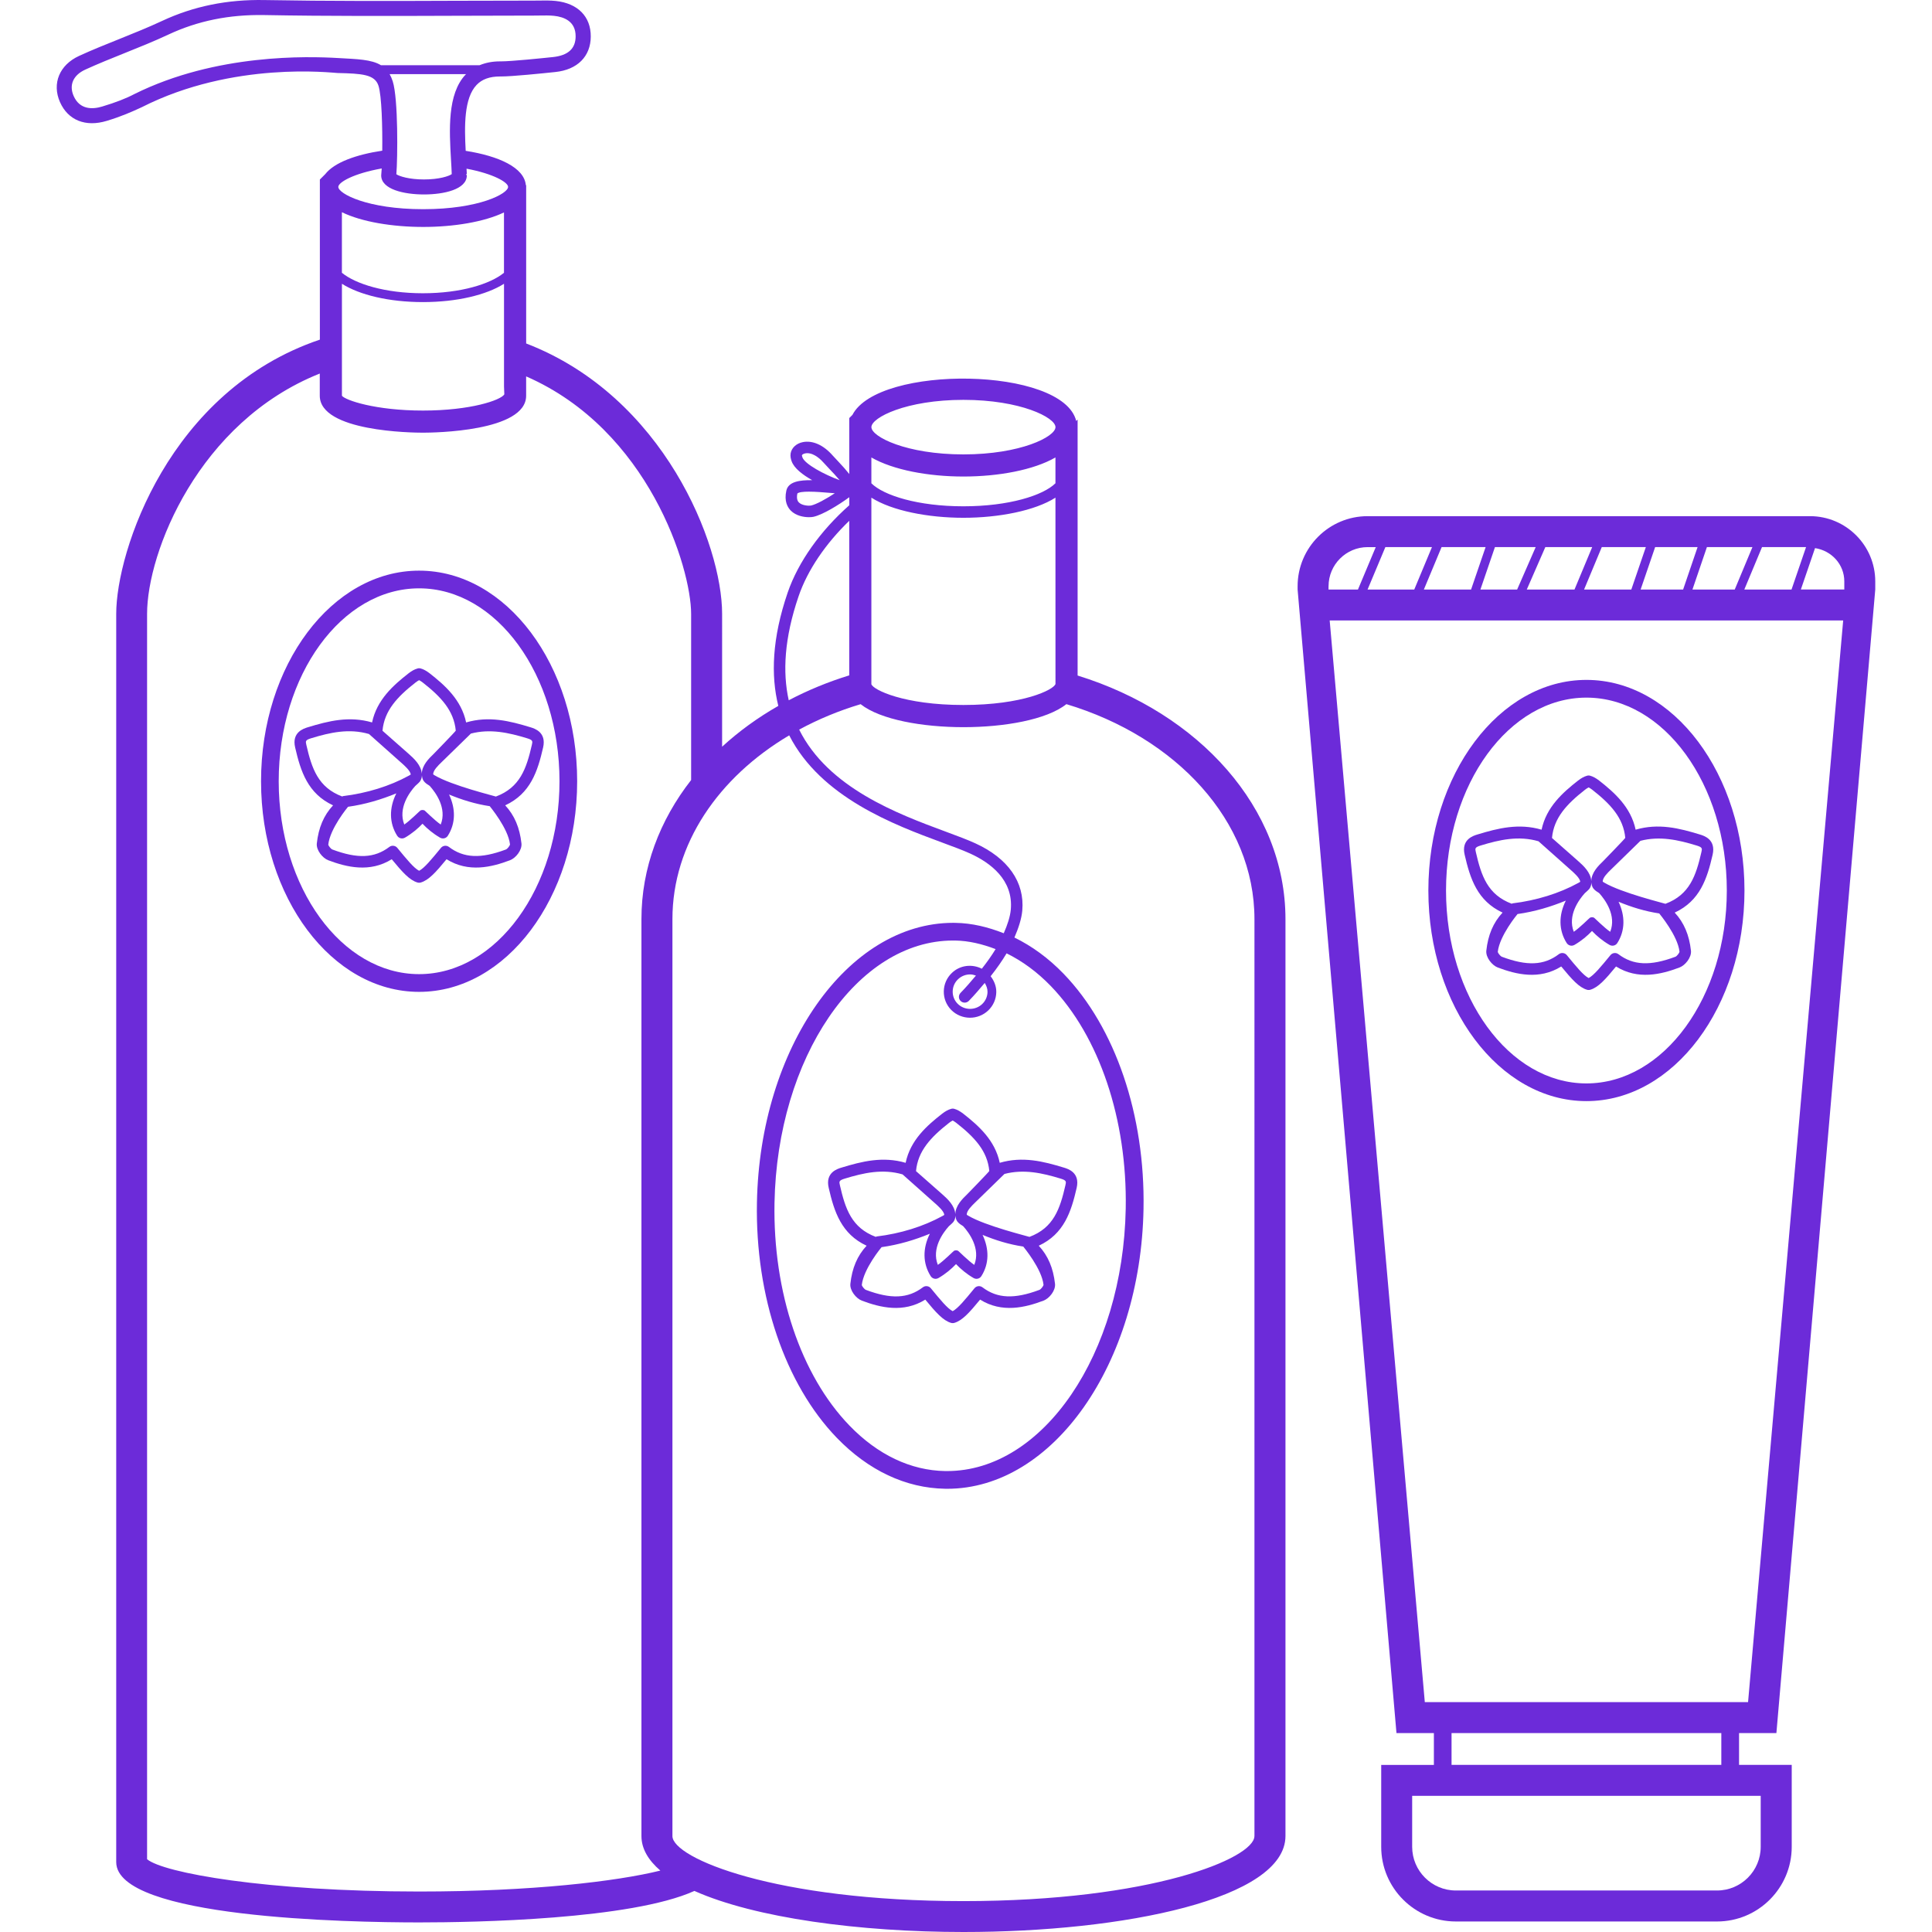 <svg fill="#6c2bd9" height="64px" width="64px" version="1.1" id="Layer_1" xmlns="http://www.w3.org/2000/svg" xmlns:xlink="http://www.w3.org/1999/xlink" viewBox="0 0 247.646 247.646" xml:space="preserve"><g id="SVGRepo_bgCarrier" stroke-width="0"></g><g id="SVGRepo_tracerCarrier" stroke-linecap="round" stroke-linejoin="round"></g><g id="SVGRepo_iconCarrier"> <g> <g> <g> <path d="M138.129,86.59V53.77c-0.06,0.068-0.092,0.092-0.176,0.196c-1.7-6.972-25.372-7.244-28.688-0.784l-0.404,0.404v7.172 c-0.396-0.496-0.868-1.032-1.44-1.636c-0.268-0.28-0.508-0.532-0.68-0.728c-1.176-1.352-2.588-1.98-3.848-1.72 c-0.824,0.168-1.428,0.736-1.548,1.436c-0.068,0.404,0.04,0.768,0.124,1.004c0.324,0.916,1.432,1.756,2.644,2.436 c-1.62-0.024-3.064,0.184-3.32,1.344c-0.296,1.344,0.152,2.14,0.584,2.568c0.652,0.652,1.636,0.832,2.32,0.832 c0.24,0,0.44-0.02,0.584-0.052c1.208-0.276,3.232-1.52,4.58-2.508v1.032c-3.668,3.244-6.536,7.232-7.896,11.192 c-2.008,5.876-2.168,10.616-1.2,14.524c-2.648,1.512-5.064,3.268-7.204,5.232V78.686c0-8.912-7.468-27.868-25.116-34.66V23.714 c-0.012,0.016-0.028,0.028-0.04,0.044c-0.192-2.292-3.492-3.76-7.712-4.424c-0.172-3.172-0.224-6.748,1.396-8.448 c0.692-0.728,1.672-1.084,2.992-1.084c0.036,0,0.076,0,0.124,0c1.496,0,5.412-0.408,6.984-0.572c2.828-0.296,4.524-2,4.536-4.548 c0.016-2.56-1.668-4.264-4.496-4.56c-0.68-0.072-1.372-0.06-2.06-0.052l-0.756,0.008c-3.288,0-6.58,0.008-9.868,0.02 c-8.084,0.032-16.424,0.056-24.64-0.092c-4.772-0.088-9.084,0.788-13.12,2.672c-1.788,0.836-3.672,1.592-5.492,2.324 c-1.732,0.692-3.464,1.388-5.156,2.164c-2.516,1.156-3.5,3.536-2.448,5.924c1.032,2.324,3.276,3.228,5.988,2.404 c1.84-0.552,3.232-1.168,4.476-1.744c11.76-5.972,24.452-4.408,25.128-4.392c3.116,0.072,4.76,0.176,5.232,1.628 c0.416,1.292,0.52,5.336,0.484,8.328c-3.344,0.504-6.136,1.5-7.312,3.012l-0.684,0.684v20.524 C21.653,50.07,14.897,70.69,14.897,78.678v160.008c0,7.172,29.728,7.732,38.836,7.732c7.188,0,27.148-0.364,35.276-4.036 c7.776,3.468,21.168,5.264,34.496,5.264c20.508,0,41.268-4.228,41.268-12.308V117.81 C164.761,103.55,153.665,91.394,138.129,86.59z M103.953,64.802c-0.236,0.048-1.132,0.02-1.544-0.392 c-0.088-0.088-0.364-0.368-0.204-1.148c0.176-0.18,0.772-0.24,1.48-0.24c0.864,0,1.88,0.084,2.464,0.136 c0.3,0.024,0.588,0.048,0.856,0.068C105.893,63.958,104.649,64.646,103.953,64.802z M102.853,58.622 c-0.064-0.176-0.064-0.248-0.06-0.268c0.008-0.056,0.156-0.184,0.392-0.232c0.096-0.02,0.196-0.032,0.292-0.032 c0.932,0,1.796,0.868,2.144,1.272c0.184,0.208,0.436,0.48,0.724,0.78c0.388,0.404,0.884,0.928,1.28,1.408 C105.669,60.834,103.165,59.498,102.853,58.622z M123.493,51.254c7.32,0,11.8,2.264,11.8,3.496s-4.48,3.496-11.8,3.496 c-7.32,0-11.796-2.264-11.796-3.496S116.169,51.254,123.493,51.254z M111.693,58.638c2.804,1.608,7.312,2.444,11.796,2.444 c4.488,0,8.996-0.832,11.8-2.444v3.308c-1.58,1.56-5.964,2.952-11.8,2.952c-5.832,0-10.216-1.388-11.796-2.948V58.638z M111.693,63.79c2.632,1.68,7.284,2.58,11.796,2.58c4.516,0,9.172-0.9,11.8-2.58l0.004,23.884 c-0.22,0.744-4.176,2.692-11.804,2.692c-7.624,0-11.584-1.948-11.796-2.668V63.79z M102.361,76.438 c1.152-3.372,3.488-6.776,6.496-9.68V86.57c-2.74,0.844-5.332,1.916-7.756,3.192C100.301,86.162,100.529,81.806,102.361,76.438z M59.685,9.554c-2.368,2.492-2.092,7.164-1.876,10.916c0.04,0.644,0.076,1.268,0.096,1.848c-0.352,0.26-1.624,0.684-3.56,0.684 c-1.904,0-3.164-0.408-3.54-0.668c0.168-2.004,0.252-9.68-0.468-11.924c-0.112-0.344-0.244-0.644-0.396-0.908h9.828 C59.749,9.522,59.713,9.526,59.685,9.554z M48.837,8.358v0.004c-1.232-0.752-3.052-0.784-5.52-0.924 c-3.82-0.22-15.596-0.592-26.072,4.608c-1.1,0.58-2.416,1.088-4.132,1.604c-1.236,0.38-2.88,0.436-3.668-1.336 c-0.624-1.412-0.068-2.68,1.488-3.392c1.664-0.76,3.368-1.444,5.072-2.128c1.844-0.74,3.752-1.504,5.592-2.368 c3.756-1.756,7.78-2.572,12.264-2.496c8.232,0.152,16.584,0.12,24.684,0.092c3.284-0.012,6.576-0.024,9.856-0.024l0.792-0.008 c0.616-0.008,1.228-0.024,1.824,0.04c1.268,0.132,2.78,0.696,2.768,2.632c-0.004,1.556-0.948,2.444-2.9,2.652 c-1.316,0.136-5.296,0.552-6.684,0.552c-0.052,0-0.088,0-0.132,0c-0.976,0-1.832,0.18-2.592,0.492H48.837z M48.929,21.594 c-0.02,0.38-0.044,0.688-0.068,0.888c0,1.804,2.956,2.444,5.488,2.444c2.532,0,5.488-0.64,5.488-2.444l-0.112-0.152l0.112-0.004 c-0.008-0.22-0.024-0.472-0.036-0.704c3.452,0.648,5.328,1.748,5.328,2.336c0,0.856-3.704,2.856-10.884,2.856 c-7.176,0-10.88-2-10.88-2.856C43.369,23.358,45.337,22.234,48.929,21.594z M43.829,36.374c2.252,1.428,6.02,2.348,10.384,2.348 c4.368,0,8.136-0.92,10.392-2.348V49.55l0.04,1c-0.448,0.744-4.316,2.076-10.428,2.076c-6.108,0-9.976-1.332-10.388-1.9V36.374z M43.825,34.966v-7.764c2.54,1.24,6.48,1.888,10.42,1.888c3.908,0,7.812-0.64,10.356-1.86v7.736 c-1.748,1.432-5.52,2.624-10.392,2.624C49.349,37.59,45.577,36.398,43.825,34.966z M53.721,242.458 c-19.636,0-32.78-2.396-34.868-4.14V78.686c0-7.892,6.584-24.604,22.136-30.804v2.844c0,4.604,11.872,4.736,13.224,4.736 c1.356,0,13.228-0.132,13.228-4.736v-2.48c15.732,6.86,21.148,24.568,21.148,30.436v21.304c-4.028,5.16-6.368,11.272-6.368,17.82 v117.536c0,1.64,0.892,3.112,2.424,4.432C79.045,241.158,68.169,242.458,53.721,242.458z M160.797,235.35h-0.004 c0,2.832-13.164,8.336-37.3,8.336s-37.3-5.508-37.3-8.336V117.81c0-9.632,5.9-18.176,14.968-23.552 c4.06,7.96,13.472,11.472,19.56,13.724c1.448,0.536,2.7,1,3.66,1.436c2.552,1.168,5.524,3.356,5.184,7.168 c-0.084,0.932-0.432,1.968-0.904,3.04c-2.004-0.792-4.072-1.3-6.196-1.332c-0.096,0-0.188-0.004-0.284-0.004 c-13.532,0-24.788,16.004-25.156,35.864c-0.224,12.012,3.608,23.284,10.244,30.152c4.048,4.184,8.84,6.44,13.868,6.524 c0.092,0,0.188,0.004,0.28,0.004c13.536,0,24.796-16.004,25.16-35.864c0.224-12.012-3.608-23.284-10.244-30.152 c-1.944-2.012-4.068-3.552-6.304-4.644c0.52-1.204,0.908-2.368,1.008-3.452c0.324-3.644-1.82-6.712-6.044-8.636 c-1.008-0.46-2.28-0.932-3.756-1.48c-6.208-2.296-15.064-5.604-18.8-13.084c2.436-1.32,5.076-2.42,7.88-3.26 c2.528,2.004,7.988,2.948,13.18,2.948c5.2,0,10.668-0.944,13.192-2.952c14.072,4.224,24.108,14.976,24.108,27.564V235.35z M123.137,128.31c0.144,0.14,0.328,0.208,0.516,0.208c0.192,0,0.384-0.076,0.528-0.22c0.768-0.788,1.4-1.544,2.044-2.304 c0.216,0.352,0.364,0.736,0.356,1.156c-0.012,0.588-0.252,1.14-0.68,1.548c-0.884,0.844-2.304,0.828-3.164-0.052 c-0.412-0.424-0.632-0.98-0.62-1.572c0.012-0.588,0.252-1.14,0.68-1.548c0.432-0.416,0.996-0.624,1.556-0.624 c0.252,0,0.5,0.064,0.744,0.148c-0.616,0.728-1.228,1.456-1.964,2.208C122.837,127.558,122.845,128.026,123.137,128.31z M125.853,124.17c-1.244-0.624-2.784-0.476-3.844,0.544c-0.648,0.62-1.016,1.452-1.032,2.348c-0.016,0.892,0.316,1.74,0.94,2.38 c0.66,0.672,1.54,1.012,2.42,1.012c0.84,0,1.684-0.312,2.336-0.932c0.648-0.62,1.016-1.456,1.032-2.348 c0.012-0.756-0.272-1.448-0.724-2.04c0.8-1.008,1.48-1.984,2.044-2.932c2,0.98,3.908,2.372,5.668,4.188 c6.224,6.444,9.812,17.112,9.604,28.532c-0.344,18.628-10.584,33.64-22.892,33.64c-0.084,0-0.164,0-0.248,0 c-4.416-0.072-8.656-2.088-12.272-5.832c-6.228-6.444-9.816-17.112-9.608-28.532c0.348-18.628,10.588-33.64,22.892-33.64 c0.084,0,0.164,0,0.248,0c1.776,0.028,3.512,0.456,5.2,1.1C127.125,122.47,126.533,123.306,125.853,124.17z"></path> <path d="M227.701,222.146l12.672-146.58V74.53c0-4.616-3.752-8.368-8.368-8.368h-56.696c-4.952,0-8.98,4.028-8.98,8.98v0.428 l12.672,146.58h4.796v4.08h-6.752v10.5c0,5.276,4.292,9.568,9.568,9.568h33.484c5.272,0,9.568-4.292,9.568-9.568v-10.504h-6.752 v-4.08H227.701z M232.653,70.258c2.108,0.324,3.752,2.072,3.752,4.268v1.036h-5.568L232.653,70.258z M231.501,70.13l-1.86,5.436 h-6.052l2.268-5.436H231.501z M224.629,70.13l-2.268,5.436h-5.42l1.852-5.436H224.629z M217.597,70.13l-1.852,5.436h-5.448 l1.86-5.436H217.597z M210.965,70.13l-1.86,5.436h-6.056l2.268-5.436H210.965z M204.089,70.13l-2.268,5.436h-6.116l2.376-5.436 H204.089z M196.845,70.13l-2.376,5.436h-4.708l1.86-5.436H196.845z M190.425,70.13l-1.86,5.436h-6.052l2.268-5.436H190.425z M183.549,70.13l-2.268,5.436h-5.984l2.28-5.436H183.549z M170.293,75.138h0.004c0-2.76,2.248-5.008,5.012-5.008h1.036 l-2.28,5.436h-3.772V75.138z M225.689,230.194v6.532c0,3.088-2.512,5.6-5.596,5.6h-33.484c-3.084,0-5.596-2.512-5.596-5.6v-6.532 H225.689z M186.061,226.226v-4.08h34.58v4.08H186.061z M182.633,218.178L170.441,79.534h65.82l-12.192,138.644H182.633z"></path> <path d="M203.349,87.15c-11.172,0-20.26,12.112-20.26,26.996c0,14.884,9.088,26.996,20.26,26.996s20.26-12.108,20.26-26.996 S214.521,87.15,203.349,87.15z M203.349,138.874c-9.92,0-17.996-11.092-17.996-24.724c0-13.636,8.076-24.728,17.996-24.728 c9.92,0,17.996,11.092,17.996,24.728C221.345,127.782,213.273,138.874,203.349,138.874z"></path> <path d="M209.657,106.35c-0.608-2.892-2.712-4.756-4.672-6.292c-0.416-0.32-0.78-0.52-1.152-0.624 c-0.132-0.04-0.272-0.04-0.408,0c-0.372,0.104-0.752,0.312-1.156,0.628c-1.96,1.532-4.06,3.396-4.668,6.288 c-2.916-0.852-5.572-0.196-8.248,0.624c-0.512,0.156-2.072,0.632-1.612,2.588c0.7,3.052,1.616,5.912,4.86,7.416 c-1.196,1.284-1.864,2.864-2.084,4.888c-0.088,0.852,0.736,1.876,1.472,2.152c2.332,0.88,5.32,1.624,8.132-0.132 c1.376,1.668,2.28,2.684,3.304,2.984c0.068,0.02,0.136,0.028,0.208,0.028s0.14-0.008,0.208-0.028 c1.024-0.3,1.928-1.312,3.304-2.984c2.816,1.756,5.8,1.012,8.128,0.132c0.744-0.276,1.568-1.3,1.476-2.156 c-0.224-2.02-0.892-3.6-2.084-4.884c3.244-1.504,4.16-4.364,4.86-7.416c0.448-1.96-1.1-2.432-1.612-2.588 C215.229,106.15,212.581,105.494,209.657,106.35z M198.937,107.398c0.24-2.556,1.868-4.32,4.244-6.176 c0.164-0.128,0.316-0.224,0.452-0.292c0.132,0.068,0.284,0.164,0.452,0.292c2.376,1.86,4.004,3.62,4.244,6.176 c0.008,0.064-2.816,2.964-2.816,2.964c-0.644,0.62-1.516,1.472-1.54,2.576c-0.064-1.112-1.024-1.984-1.68-2.564l-3.364-2.968 C198.929,107.406,198.937,107.406,198.937,107.398z M206.401,119.438c-0.764-0.516-2.024-1.788-2.076-1.808 c-0.088-0.036-0.164-0.056-0.26-0.056s-0.168,0.02-0.26,0.056c-0.052,0.02-1.312,1.288-2.076,1.808 c-0.824-2.104,0.668-4.124,1.408-4.944c0.036-0.04,0.428-0.364,0.584-0.556c0.176-0.232,0.264-0.52,0.272-0.828 c0.016,0.28,0.076,0.536,0.224,0.744c0.196,0.268,0.464,0.432,0.644,0.54c0.036,0.024,0.124,0.088,0.136,0.1 C205.733,115.314,207.229,117.334,206.401,119.438z M189.177,109.23c-0.108-0.464-0.144-0.62,0.604-0.848 c2.456-0.752,4.876-1.288,7.424-0.548c0.012,0.012,4.104,3.652,4.104,3.652c0.456,0.4,1.216,1.072,1.244,1.54 c-0.04,0.04-0.192,0.124-0.248,0.152c-2.436,1.336-5.356,2.244-8.432,2.616c-0.04,0.004-0.056,0.044-0.092,0.052 C190.689,114.686,189.873,112.27,189.177,109.23z M215.281,121.986c-0.02,0.168-0.332,0.58-0.528,0.652 c-3.224,1.208-5.408,1.108-7.304-0.332c-0.316-0.236-0.764-0.184-1.016,0.12c-1.216,1.48-2.124,2.592-2.8,2.94 c-0.676-0.348-1.584-1.46-2.8-2.94c-0.144-0.176-0.356-0.268-0.572-0.268c-0.156,0-0.312,0.048-0.444,0.148 c-1.908,1.448-4.084,1.544-7.308,0.332c-0.192-0.072-0.504-0.484-0.524-0.616c0.228-2.096,2.504-4.82,2.536-4.86 c2.2-0.308,4.26-0.928,6.188-1.72c-0.936,1.872-0.924,3.808,0.112,5.44c0.14,0.22,0.38,0.34,0.62,0.34 c0.128,0,0.252-0.032,0.372-0.1c0.936-0.548,1.66-1.168,2.252-1.788c0.592,0.624,1.32,1.244,2.252,1.788 c0.116,0.068,0.244,0.1,0.372,0.1c0.244,0,0.48-0.12,0.62-0.34c1.012-1.588,1.02-3.464,0.16-5.292 c1.644,0.68,3.372,1.22,5.216,1.496C212.733,117.158,215.053,119.926,215.281,121.986z M217.481,108.382 c0.752,0.228,0.712,0.384,0.604,0.852c-0.696,3.036-1.512,5.456-4.608,6.616c-0.084-0.052-5.664-1.408-7.86-2.724 c-0.056-0.032-0.176-0.104-0.18-0.128c-0.008-0.508,0.656-1.148,1.096-1.572c0,0,3.72-3.62,3.74-3.648 C212.745,107.134,215.097,107.65,217.481,108.382z"></path> <path d="M53.721,73.146c-11.172,0-20.26,12.112-20.26,26.996c0,14.884,9.088,26.996,20.26,26.996s20.26-12.108,20.26-26.996 S64.893,73.146,53.721,73.146z M53.721,124.866c-9.92,0-17.996-11.092-17.996-24.724c0-13.636,8.076-24.728,17.996-24.728 s17.996,11.092,17.996,24.728C71.717,113.774,63.645,124.866,53.721,124.866z"></path> <path d="M116.085,149.05c-2.916-0.852-5.572-0.196-8.248,0.624c-0.512,0.156-2.072,0.632-1.612,2.588 c0.7,3.052,1.616,5.912,4.86,7.416c-1.196,1.284-1.864,2.864-2.084,4.888c-0.088,0.852,0.736,1.876,1.472,2.152 c2.332,0.88,5.32,1.624,8.132-0.132c1.376,1.668,2.28,2.684,3.304,2.984c0.068,0.02,0.136,0.028,0.208,0.028 s0.14-0.008,0.208-0.028c1.024-0.3,1.928-1.312,3.304-2.984c2.816,1.756,5.8,1.012,8.128,0.132 c0.744-0.276,1.568-1.3,1.476-2.156c-0.224-2.02-0.892-3.6-2.084-4.884c3.244-1.504,4.16-4.364,4.86-7.416 c0.448-1.96-1.1-2.432-1.612-2.588c-2.68-0.82-5.328-1.48-8.248-0.624c-0.608-2.892-2.712-4.756-4.672-6.292 c-0.416-0.32-0.78-0.52-1.152-0.624c-0.132-0.04-0.272-0.04-0.408,0c-0.372,0.104-0.752,0.312-1.156,0.628 C118.793,144.294,116.693,146.154,116.085,149.05z M107.661,151.93c-0.108-0.464-0.144-0.62,0.604-0.848 c2.456-0.752,4.876-1.288,7.424-0.548c0.012,0.012,4.104,3.652,4.104,3.652c0.456,0.4,1.216,1.072,1.244,1.54 c-0.04,0.04-0.192,0.124-0.248,0.152c-2.436,1.336-5.356,2.244-8.432,2.616c-0.04,0.004-0.056,0.044-0.092,0.052 C109.169,157.386,108.357,154.97,107.661,151.93z M121.617,157.19c0.036-0.04,0.428-0.364,0.584-0.556 c0.176-0.232,0.264-0.52,0.272-0.828c0.016,0.28,0.076,0.536,0.224,0.744c0.196,0.268,0.464,0.432,0.644,0.54 c0.036,0.024,0.124,0.088,0.136,0.1c0.74,0.824,2.236,2.84,1.408,4.944c-0.764-0.516-2.024-1.788-2.076-1.808 c-0.088-0.036-0.164-0.056-0.26-0.056s-0.168,0.02-0.26,0.056c-0.052,0.02-1.312,1.288-2.076,1.808 C119.385,160.03,120.877,158.014,121.617,157.19z M133.761,164.686c-0.02,0.168-0.332,0.58-0.528,0.652 c-3.224,1.208-5.408,1.108-7.304-0.332c-0.316-0.236-0.764-0.184-1.016,0.12c-1.216,1.48-2.124,2.592-2.8,2.94 c-0.676-0.348-1.584-1.46-2.8-2.94c-0.144-0.176-0.356-0.268-0.572-0.268c-0.156,0-0.312,0.048-0.444,0.148 c-1.908,1.448-4.084,1.544-7.308,0.332c-0.192-0.072-0.504-0.484-0.524-0.616c0.228-2.096,2.504-4.82,2.536-4.86 c2.2-0.308,4.26-0.928,6.188-1.72c-0.936,1.872-0.924,3.808,0.112,5.44c0.14,0.22,0.38,0.34,0.62,0.34 c0.128,0,0.252-0.032,0.372-0.1c0.936-0.548,1.66-1.168,2.252-1.788c0.592,0.624,1.32,1.244,2.252,1.788 c0.116,0.068,0.244,0.1,0.372,0.1c0.244,0,0.48-0.12,0.62-0.34c1.012-1.588,1.02-3.464,0.16-5.292 c1.644,0.68,3.372,1.22,5.216,1.496C131.213,159.858,133.533,162.626,133.761,164.686z M128.753,150.478 c2.472-0.644,4.824-0.128,7.208,0.6c0.752,0.228,0.712,0.384,0.604,0.852c-0.696,3.036-1.512,5.456-4.608,6.616 c-0.084-0.052-5.664-1.408-7.86-2.724c-0.056-0.032-0.176-0.104-0.18-0.128c-0.008-0.508,0.656-1.148,1.096-1.572 C125.017,154.126,128.733,150.506,128.753,150.478z M122.113,143.63c0.132,0.068,0.284,0.164,0.452,0.292 c2.376,1.86,4.004,3.62,4.244,6.176c0.008,0.064-2.816,2.964-2.816,2.964c-0.644,0.62-1.516,1.472-1.54,2.576 c-0.064-1.112-1.024-1.984-1.68-2.564l-3.364-2.964c0-0.004,0.008-0.008,0.008-0.012c0.24-2.556,1.868-4.32,4.244-6.176 C121.825,143.794,121.977,143.698,122.113,143.63z"></path> <path d="M59.749,92.602c-0.608-2.892-2.712-4.756-4.672-6.292c-0.416-0.32-0.78-0.52-1.152-0.624c-0.132-0.04-0.272-0.04-0.408,0 c-0.372,0.104-0.752,0.312-1.156,0.628c-1.96,1.532-4.06,3.396-4.668,6.288c-2.916-0.852-5.572-0.196-8.248,0.624 c-0.512,0.156-2.072,0.632-1.612,2.588c0.7,3.052,1.616,5.912,4.86,7.416c-1.196,1.284-1.864,2.864-2.084,4.888 c-0.088,0.852,0.736,1.876,1.472,2.152c2.332,0.88,5.32,1.624,8.132-0.132c1.376,1.668,2.28,2.684,3.304,2.984 c0.068,0.02,0.136,0.028,0.208,0.028c0.072,0,0.14-0.008,0.208-0.028c1.024-0.3,1.928-1.312,3.304-2.984 c2.816,1.756,5.8,1.012,8.128,0.132c0.744-0.276,1.568-1.3,1.476-2.156c-0.224-2.02-0.892-3.6-2.084-4.884 c3.244-1.504,4.16-4.364,4.86-7.416c0.448-1.96-1.1-2.432-1.612-2.588C65.321,92.406,62.673,91.746,59.749,92.602z M49.029,93.654c0.24-2.556,1.868-4.32,4.244-6.176c0.164-0.128,0.316-0.224,0.452-0.292c0.132,0.068,0.284,0.164,0.452,0.292 c2.376,1.86,4.004,3.62,4.244,6.176c0.008,0.064-2.816,2.964-2.816,2.964c-0.644,0.62-1.516,1.472-1.54,2.576 c-0.064-1.112-1.024-1.984-1.68-2.564l-3.364-2.968C49.021,93.662,49.025,93.658,49.029,93.654z M56.493,105.69 c-0.764-0.516-2.024-1.788-2.076-1.808c-0.088-0.036-0.164-0.056-0.26-0.056c-0.096,0-0.168,0.02-0.26,0.056 c-0.052,0.02-1.312,1.288-2.076,1.808c-0.824-2.104,0.668-4.124,1.408-4.944c0.036-0.04,0.428-0.364,0.584-0.556 c0.176-0.232,0.264-0.52,0.272-0.828c0.016,0.28,0.076,0.536,0.224,0.744c0.196,0.268,0.464,0.432,0.644,0.54 c0.036,0.024,0.124,0.088,0.136,0.1C55.825,101.566,57.321,103.586,56.493,105.69z M39.269,95.482 c-0.108-0.464-0.144-0.62,0.604-0.848c2.456-0.752,4.876-1.288,7.424-0.548c0.012,0.012,4.104,3.652,4.104,3.652 c0.456,0.4,1.216,1.072,1.244,1.54c-0.04,0.04-0.192,0.124-0.248,0.152c-2.436,1.336-5.356,2.244-8.432,2.616 c-0.04,0.004-0.056,0.044-0.092,0.052C40.781,100.942,39.965,98.522,39.269,95.482z M65.373,108.238 c-0.02,0.168-0.332,0.58-0.528,0.652c-3.224,1.208-5.408,1.108-7.304-0.332c-0.316-0.236-0.764-0.184-1.016,0.12 c-1.216,1.48-2.124,2.592-2.8,2.94c-0.676-0.348-1.584-1.46-2.8-2.94c-0.144-0.176-0.356-0.268-0.572-0.268 c-0.156,0-0.312,0.048-0.444,0.148c-1.908,1.448-4.084,1.544-7.308,0.332c-0.192-0.072-0.504-0.484-0.524-0.616 c0.228-2.096,2.504-4.82,2.536-4.86c2.2-0.308,4.26-0.928,6.188-1.72c-0.936,1.872-0.924,3.808,0.112,5.44 c0.14,0.22,0.38,0.34,0.62,0.34c0.128,0,0.252-0.032,0.372-0.1c0.936-0.548,1.66-1.168,2.252-1.788 c0.592,0.624,1.32,1.244,2.252,1.788c0.116,0.068,0.244,0.1,0.372,0.1c0.244,0,0.48-0.12,0.62-0.34 c1.012-1.588,1.02-3.464,0.16-5.292c1.644,0.68,3.372,1.22,5.216,1.496C62.821,103.41,65.145,106.178,65.373,108.238z M67.569,94.634c0.752,0.228,0.712,0.384,0.604,0.852c-0.696,3.036-1.512,5.456-4.608,6.616c-0.084-0.052-5.664-1.408-7.86-2.724 c-0.056-0.032-0.176-0.104-0.18-0.128c-0.008-0.508,0.656-1.148,1.096-1.572c0,0,3.72-3.62,3.74-3.648 C62.833,93.39,65.185,93.906,67.569,94.634z"></path> </g> </g> </g> </g></svg>